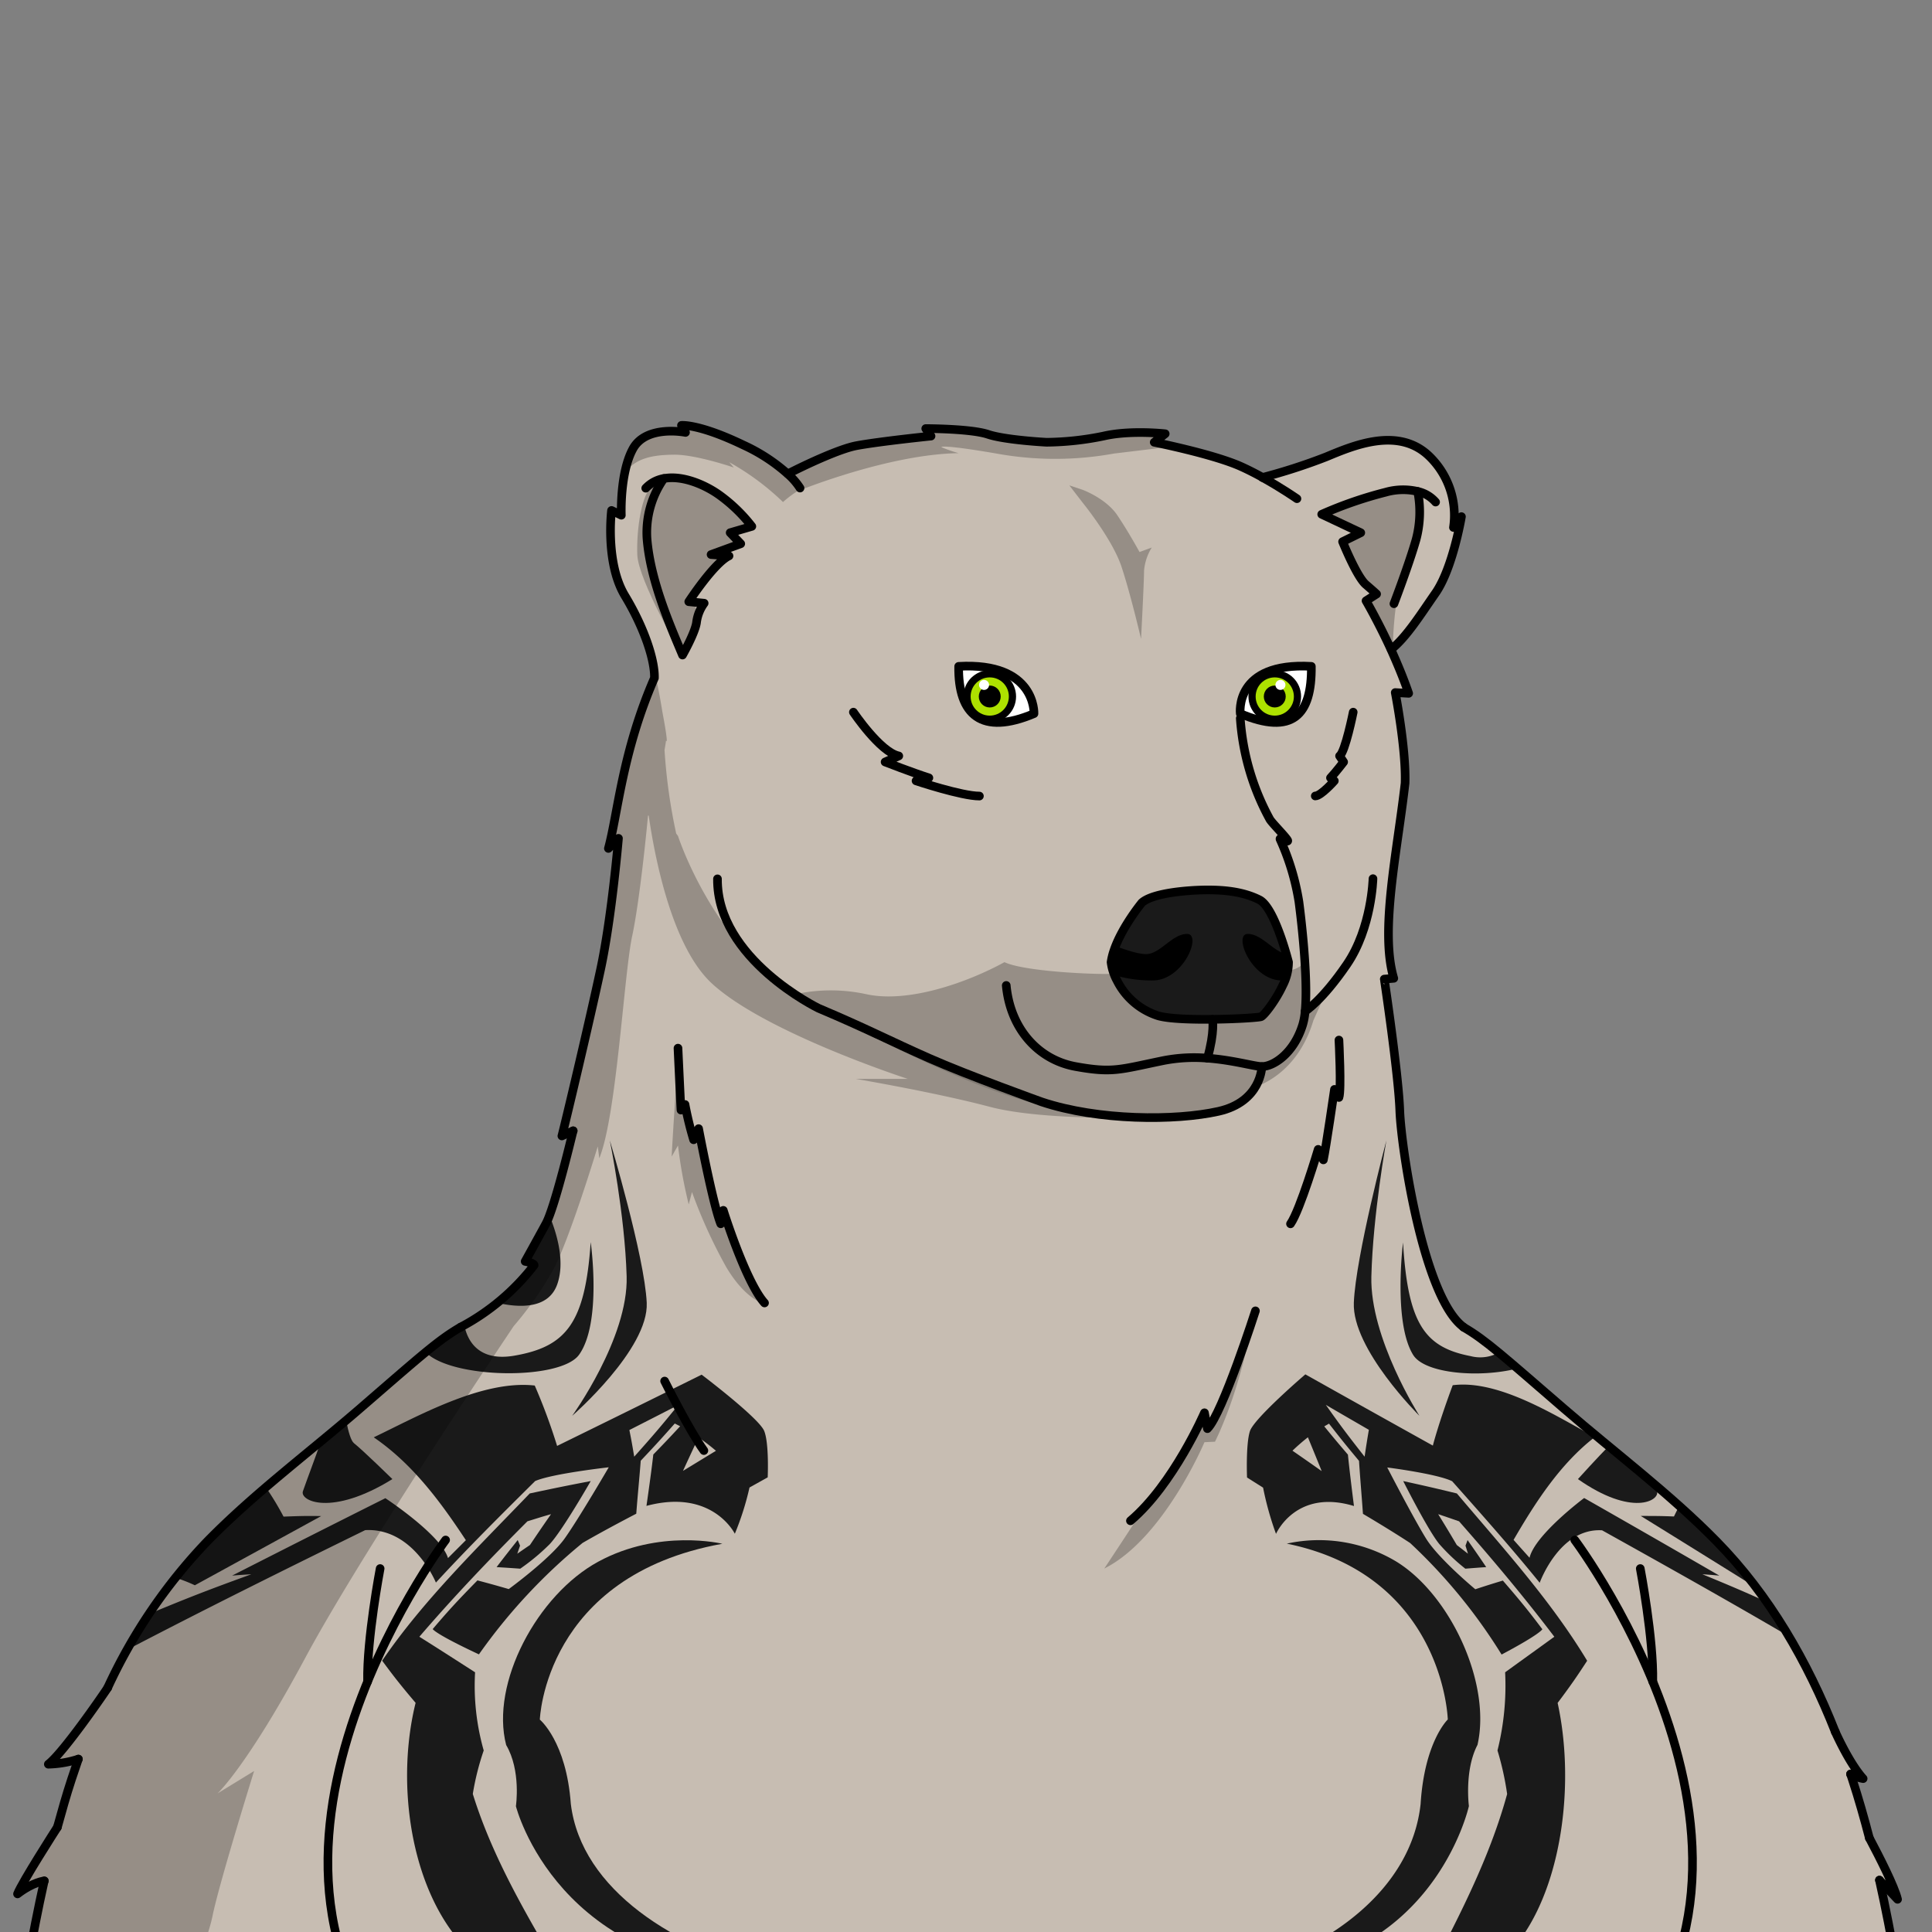 <svg xmlns="http://www.w3.org/2000/svg" viewBox="0 0 432 432">
  <rect x="0" y="0" width="432" height="432" fill="#808080" stroke="none"/>
  <defs>
    <style>.BUNTAI_BEAR_BODY_BEAR_BODY_53_cls-1{isolation:isolate;}.BUNTAI_BEAR_BODY_BEAR_BODY_53_cls-2{fill:#c7bdb2;}.BUNTAI_BEAR_BODY_BEAR_BODY_53_cls-3{fill:#1a1a1a;}.BUNTAI_BEAR_BODY_BEAR_BODY_53_cls-4{opacity:0.43;mix-blend-mode:multiply;}.BUNTAI_BEAR_BODY_BEAR_BODY_53_cls-5{opacity:0.57;}.BUNTAI_BEAR_BODY_BEAR_BODY_53_cls-6,.BUNTAI_BEAR_BODY_BEAR_BODY_53_cls-9{fill:none;stroke:#000;stroke-linecap:round;}.BUNTAI_BEAR_BODY_BEAR_BODY_53_cls-6{stroke-linejoin:round;stroke-width:1.93px;}.BUNTAI_BEAR_BODY_BEAR_BODY_53_cls-7{fill:#fff;}.BUNTAI_BEAR_BODY_BEAR_BODY_53_cls-8{fill:#ade100;}.BUNTAI_BEAR_BODY_BEAR_BODY_53_cls-9{stroke-miterlimit:10;stroke-width:1.61px;}</style>
  </defs>
  <g class="BUNTAI_BEAR_BODY_BEAR_BODY_53_cls-1">
    <g id="body">
      <path class="BUNTAI_BEAR_BODY_BEAR_BODY_53_cls-2" d="M420.29,420.6l4,4.3c-.68-2.84-4-9.43-6.3-13.69-1.15-4.44-2.41-8.85-3.83-13.21-.12-.38-.25-.76-.38-1.14a9.59,9.59,0,0,0,2.82,1c-3.14-3.5-6.23-10.47-6.23-10.47h0c-6.19-15.7-14.74-30.51-26.5-42.54-10.42-10.66-22.8-19.9-34.07-29.64-13.54-11.71-17.61-15.42-22.58-18.3-8.95-6.51-14-40-14.27-48.37S309.62,219,309.62,219l2.12-.18c-3.13-10.55.75-28.1,2.53-43.63.25-7.68-2.2-20.26-2.2-20.26l2.95.17c-1.18-3.44-2.58-6.78-3.92-9.74,3.41-2.7,6.61-7.83,9.92-12.58,3.88-5.56,5.8-17.1,5.8-17.1l-1.75,2.42a18.42,18.42,0,0,0-5.24-15.76c-7-7-17.33-2.47-23.29,0A128.91,128.91,0,0,1,282.38,107h0c-1.53-.85-3.16-1.69-4.78-2.42-6.17-2.8-19.46-5.45-19.46-5.45l2.45-1.9s-7.76-.88-13.76.51A65.76,65.76,0,0,1,234,99.08s-9.24-.48-13.07-1.77S207,96,207,96l1.18,1.68s-11.48,1.18-16.65,2.14c-3.9.72-11.77,4.45-15.36,6.3a39.51,39.51,0,0,0-9.86-6.41c-10-4.79-13.84-4.39-13.84-4.39l.9,1.57s-8.77-1.79-11.76,3.67S139,115.42,139,115.42l-2.19-1.06s-1.47,11.7,3,19.08,6.71,14.57,6.59,18.39c-7.2,16.55-8.16,30.28-10.29,38.1l2.25-2.25s-1.5,17.5-4,29.32-7.89,34.35-8.65,37.22l2.52-1.17c-.14.52-4.08,17.1-6.08,20.76s-4.64,8.43-4.64,8.43,1.87.33,2,.85A50.79,50.79,0,0,1,103,296.94c-5,2.88-9,6.59-22.58,18.3-11.27,9.74-23.65,19-34.07,29.64a119.81,119.81,0,0,0-22.24,32.71h0c-.29.43-9.7,14.3-13.25,17.06a23.88,23.88,0,0,0,6.72-1.14c-.52,1.49-1,3-1.51,4.47-1.16,3.57-2.21,7.16-3.18,10.77h0c-.27.41-7.88,12.27-8.91,14.9,3.5-2.68,6-2.91,6-2.91-2.76,12.39-4.8,25-6.83,37.5l80.74-.06h.25c77.32,0,192.89-.11,268.13-.08h.28c44.33,0,74.59.05,74.66.14C425.12,445.68,423.07,433.05,420.29,420.6ZM286.87,220.5c-1.6,3.46-4.19,6.76-4.85,7-1,.39-18.34,1.24-23.07-.22a15.53,15.53,0,0,1-9.13-7.83,11.47,11.47,0,0,1-1.34-4.16,14.35,14.35,0,0,1,.66-2.66c1.78-5.24,6.21-10.62,6.21-10.62,2.47-2.26,10.69-2.87,14.74-2.87s8.05.45,11.54,2.2c3,1.48,5.61,10.55,6.33,13.21.13.47.2.74.2.74A11.48,11.48,0,0,1,286.87,220.5Z" />
      <path class="BUNTAI_BEAR_BODY_BEAR_BODY_53_cls-3" d="M395,358.17c-4.55-2.08-8.35-3.7-14.34-6.16,1.53.1,2.29.16,3.79.3q-15.09-8.73-30.23-17.35s-11,8.21-12.21,13.36c-3.54-3.95-3.57-4-3.57-4,4.88-8.4,10.42-17,18.18-23-8.67-4.67-21.43-12.9-31.79-11.58-3.21,8.62-4.44,13.5-4.44,13.5q-14.26-7.93-28.51-15.93S280.44,317.1,279.49,320s-.65,10.37-.65,10.37l3.59,2.27a69.61,69.61,0,0,0,2.89,10.34s4.41-10.18,17.43-6.23c-1.06-8.31-1.35-11.49-1.35-11.49-2.13-2.49-3.19-3.75-5.29-6.32l1.06-.61c2.65,3.41,4,5.07,6.71,8.32.32,4.82.55,7.15.88,11.85,0,0,5.86,3.44,10.56,6.53a121.16,121.16,0,0,1,20.44,24.93c8.79-4.66,9.11-5.66,9.11-5.66-3.33-4.43-5.12-6.58-8.83-10.88-2.45.74-3.68,1.13-6.16,1.94,0,0-8.19-6.79-11-11.32s-8.69-15.91-8.69-15.91,11.21,1.42,14.52,3.08c6.64,7.47,13.28,14.94,19.57,22.7,0,0,4.41-12.31,13.95-11.73,14,7.8,27.94,15.61,41.75,23.69Q397.63,361.91,395,358.17ZM289,324.38a45,45,0,0,1,3.45-3c2.79,6.78,3.08,7.56,3.08,7.56C292.93,327.11,291.63,326.2,289,324.38Zm16.12,1.33c-3.52-4.49-5.28-6.78-8.66-11.58,3.84,2.24,5.77,3.35,9.62,5.58C305.67,322.13,305.48,323.33,305.13,325.71Z" />
      <path class="BUNTAI_BEAR_BODY_BEAR_BODY_53_cls-3" d="M325.76,333.94c-4.81-1.17-7.22-1.72-12-2.77,0,0,5.67,11.26,8.14,14.16a43.42,43.42,0,0,0,5.75,5.43c1.87-.15,2.8-.22,4.67-.35-1.63-2.42-2.47-3.62-4.17-6.05-.18.5-.27.75-.46,1.25l.55,1.8-2.5-1.94c-1.62-2.75-2.46-4.13-4.16-6.9,1.87.63,2.8.95,4.67,1.6,7.45,8.46,14.48,16.83,21.3,25.81-4.13,3-6.31,4.55-11,7.95a59.79,59.79,0,0,1-1.71,17.48,65.18,65.18,0,0,1,2.16,9.74c-4.69,17.1-13.46,32.32-21.45,48,8.74-4.7,19.74-8.73,25-16.37,9.05-13.19,11.46-35,7.74-52,3-4,4.29-5.88,6.6-9.43C346.72,357.8,335.91,345.94,325.76,333.94Z" />
      <path class="BUNTAI_BEAR_BODY_BEAR_BODY_53_cls-3" d="M352.83,330.73s4.61-5.11,6.9-7.36c3.45,2.86,6.93,5.71,10.34,8.62l.45,1.43C371.19,335.6,364.84,339.16,352.83,330.73Z" />
      <path class="BUNTAI_BEAR_BODY_BEAR_BODY_53_cls-3" d="M392.14,354.25c-.24.12-.35.19-.35.19q-12.44-7.76-24.91-15.47c3,0,4.49,0,7.42.12.43-.87.81-1.66,1.18-2.39,2.89,2.59,5.71,5.24,8.39,8A105.71,105.71,0,0,1,392.14,354.25Z" />
      <path class="BUNTAI_BEAR_BODY_BEAR_BODY_53_cls-3" d="M317.39,316.58s-11.1-17.35-10.75-31.15S310,255,310,255s-6.86,25.91-7.28,36.29S317.39,316.58,317.39,316.58Z" />
      <path class="BUNTAI_BEAR_BODY_BEAR_BODY_53_cls-3" d="M339.28,306c-8.37,2.14-20.61,1.19-23.27-3-4.54-7.23-2.29-25.17-2.29-25.17,1.09,18.18,4.85,23.42,15.11,25.4a8.54,8.54,0,0,0,6.22-.75C336.28,303.4,337.67,304.57,339.28,306Z" />
      <path class="BUNTAI_BEAR_BODY_BEAR_BODY_53_cls-3" d="M322.59,290.57a6.52,6.52,0,0,1-2.27-3.39,14,14,0,0,1-.62-3.69A55.91,55.91,0,0,0,322.59,290.57Z" />
      <path class="BUNTAI_BEAR_BODY_BEAR_BODY_53_cls-3" d="M317.65,403.39c-2.1,19.22-20.63,32.33-40.2,37.75,42.82,0,51-37.3,51-37.3s-1.05-8,1.92-13.68c3.15-13.76-6.11-33.61-18.17-41a33.57,33.57,0,0,0-24.47-4c35.13,7.17,36,39.32,36,39.32S318.52,389.41,317.65,403.39Z" />
      <path class="BUNTAI_BEAR_BODY_BEAR_BODY_53_cls-3" d="M170.89,320c-1.08-2.85-14-12.62-14-12.62q-16.14,8-32.32,15.93a131.69,131.69,0,0,0-5-13.5c-11.75-1.32-26.21,6.91-36,11.58,8.79,6,15.07,14.62,20.6,23,0,0,0,0-4,4C98.61,343.17,86.17,335,86.17,335Q69,343.6,51.9,352.31c1.7-.14,2.56-.2,4.3-.3-9.43,3.42-14.08,5.22-22.86,8.87q-2.6,3.89-4.88,8c17.56-9.17,35.38-18,53.2-26.74,10.82-.58,15.81,11.73,15.81,11.73,7.13-7.76,14.66-15.23,22.19-22.7,3.75-1.66,16.46-3.08,16.46-3.08s-6.63,11.37-9.85,15.91-12.51,11.32-12.51,11.32c-2.81-.81-4.21-1.2-7-1.94-4.21,4.3-6.24,6.45-10,10.88,0,0,.36,1,10.33,5.66A125.71,125.71,0,0,1,130.27,345c5.33-3.09,12-6.53,12-6.53.36-4.7.62-7,1-11.85,3.07-3.25,4.6-4.91,7.61-8.32l1.2.61c-2.38,2.57-3.58,3.83-6,6.32,0,0-.33,3.18-1.53,11.49,14.77-3.95,19.76,6.23,19.76,6.23a63,63,0,0,0,3.28-10.34l4.07-2.27S172,322.81,170.89,320Zm-29.07,5.76c-.4-2.38-.6-3.58-1.09-6,4.37-2.23,6.55-3.34,10.91-5.58C147.81,318.93,145.82,321.22,141.82,325.71Zm10.87,3.2s.34-.78,3.5-7.56a48.31,48.31,0,0,1,3.9,3C157.13,326.2,155.65,327.11,152.69,328.91Z" />
      <path class="BUNTAI_BEAR_BODY_BEAR_BODY_53_cls-3" d="M108.16,391.41a52.86,52.86,0,0,1-1.93-17.48c-5.3-3.4-7.77-5-12.46-7.95,7.73-9,15.71-17.35,24.16-25.81,2.11-.65,3.17-1,5.28-1.6-1.92,2.77-2.87,4.15-4.71,6.9-1.14.77-1.7,1.16-2.83,1.94.24-.72.37-1.08.62-1.8l-.53-1.25c-1.92,2.43-2.88,3.63-4.72,6.05,2.12.13,3.18.2,5.29.35a48,48,0,0,0,6.53-5.43c2.79-2.9,9.23-14.16,9.23-14.16-5.46,1.05-8.19,1.6-13.64,2.77-11.52,12-23.77,23.86-33,37.39,2.62,3.55,4.09,5.43,7.48,9.43-4.22,17.06-1.48,38.83,8.78,52,5.94,7.64,18.41,11.67,28.32,16.37-9.06-15.68-19-30.9-24.31-48A58.81,58.81,0,0,1,108.16,391.41Z" />
      <path class="BUNTAI_BEAR_BODY_BEAR_BODY_53_cls-3" d="M87.74,330.73c-13.61,8.43-20.81,4.87-20,2.69,1.24-3.52,2.68-7.24,4-11.08q2.85-2.35,5.66-4.72c.48,2.5,1.07,4.55,1.76,5.09C81.23,324.36,87.74,330.73,87.74,330.73Z" />
      <path class="BUNTAI_BEAR_BODY_BEAR_BODY_53_cls-3" d="M71.82,339q-14.13,7.74-28.25,15.47a35.36,35.36,0,0,0-4.34-1.69,106,106,0,0,1,7.08-8.06c4.13-4.23,8.58-8.24,13.14-12.14a63.54,63.54,0,0,1,3.95,6.54C66.73,339,68.41,338.93,71.82,339Z" />
      <path class="BUNTAI_BEAR_BODY_BEAR_BODY_53_cls-3" d="M127.94,316.58s17.14-14.9,16.67-25.27S136.36,255,136.36,255s3.37,16.6,3.76,30.41S127.94,316.58,127.94,316.58Z" />
      <path class="BUNTAI_BEAR_BODY_BEAR_BODY_53_cls-3" d="M129.49,302.91c-4.13,5.79-28.52,5.44-34.32-.56a57,57,0,0,1,7.79-5.6s.31-.14.86-.45c.6,3.08,2.85,8.25,11.14,6.84,11.62-2,15.89-7.22,17.12-25.4C132.08,277.74,134.64,295.68,129.49,302.91Z" />
      <path class="BUNTAI_BEAR_BODY_BEAR_BODY_53_cls-3" d="M124.6,287.18c-1.94,5.48-8.3,5.31-13.45,4.13a53.72,53.72,0,0,0,8.24-8.41c-.08-.52-2-.85-2-.85s2.62-4.72,4.64-8.43a16,16,0,0,0,.81-1.87C124.82,276.56,126.27,282.47,124.6,287.18Z" />
      <path class="BUNTAI_BEAR_BODY_BEAR_BODY_53_cls-3" d="M127.64,403.39c-1-14-6.93-18.88-6.93-18.88s1-32.15,40.81-39.32c0,0-14.07-3.42-27.74,4s-24.17,27.24-20.6,41c3.37,5.71,2.18,13.68,2.18,13.68s9.31,37.3,57.85,37.3C151,435.72,130,422.61,127.64,403.39Z" />
      <g class="BUNTAI_BEAR_BODY_BEAR_BODY_53_cls-4">
        <path class="BUNTAI_BEAR_BODY_BEAR_BODY_53_cls-5" d="M151.6,236.27s-1.24,18.24-1.41,22.34l1.41-2.47A107.73,107.73,0,0,0,154,269.31l.73-2.76a114,114,0,0,0,7.65,16.77c4.17,7,8,8,8,8l-8.1-19-2.14-2s-3.8-17.18-3.8-17.14-2.22.32-2.22.32l-.62-5.8-1.29-.67Z" />
        <path class="BUNTAI_BEAR_BODY_BEAR_BODY_53_cls-5" d="M148.7,106.82s9.23.79,13.76,4.81,5.09,5.82,5.09,5.82l-1.93.94-1.3,1.32v2.56l-3.59,1.83s2,1.32,1.73,1.37-6.57,5.76-7.59,7.79.64,1.61.64,1.61.2,5.38.08,5.83-2.42,4.73-2.42,4.73l-.73,1s-9.73-16.65-9.94-22.39,1-13.87,3.47-15.48l2.47-1.6Z" />
        <path class="BUNTAI_BEAR_BODY_BEAR_BODY_53_cls-5" d="M179.06,109.55s19.78-8,35.31-8.22a31,31,0,0,1-3.88-1.35s-.26-.76,13.33,1.61a73.17,73.17,0,0,0,25.24-.17l12.83-1.55-3.29-3s-7,.44-14.62,1.21-11.12,1.69-18.22-.51A34.37,34.37,0,0,0,212.94,96s-4.48,0-4.73-.1-.68,1.54-.68,1.54a138,138,0,0,0-16,2.2c-6.93,1.51-15.36,5.65-15.36,5.65l1.09,2.36Z" />
        <path class="BUNTAI_BEAR_BODY_BEAR_BODY_53_cls-5" d="M296.68,221.49s-2,4.43-3,6.68c-3.69,12.38-13,14.83-13,14.83l1.68-4.33s6-.82,7.77-6.11a36.61,36.61,0,0,0,2-8.33S294.54,224.86,296.68,221.49Z" />
        <path class="BUNTAI_BEAR_BODY_BEAR_BODY_53_cls-5" d="M291.75,215.09A5.22,5.22,0,0,1,288,217c-12.3,2.72-17.32,2.84-38.92.67-.79.37-19.5-.19-24.48-2.53-8.52,4.67-21.52,9.14-30.72,7.2a37.49,37.49,0,0,0-16.21,0s38.1,22.09,57.79,25.24,35,3.26,40.62-.31,6-7.95,6-7.95,2.7-.58,6.06-5S292,221.49,292,221.49Z" />
        <path class="BUNTAI_BEAR_BODY_BEAR_BODY_53_cls-5" d="M242.14,112.47s6.58,8.11,8.61,14.19,4.39,16.2,4.39,16.2.67-12.66.67-15.19a11.62,11.62,0,0,1,1.73-5.24l-2.74,1s-2.49-4.56-5-8.27-7.7-5.63-7.7-5.63l-3-1Z" />
        <path class="BUNTAI_BEAR_BODY_BEAR_BODY_53_cls-5" d="M178.75,108.72v.83a24.52,24.52,0,0,0-3.67,2.71,57.45,57.45,0,0,0-12-8.9l1,1.18s-8.48-2.91-13.33-2.87-8.59.77-11,4c2.46-7,3.18-8.63,7.53-9.31s5.36-.4,5.36-.4l1-1.37a77,77,0,0,1,14,5.69A41.75,41.75,0,0,1,178.75,108.72Z" />
        <path class="BUNTAI_BEAR_BODY_BEAR_BODY_53_cls-5" d="M317.45,110.28s-7.66-2.09-14.62,1.22l-7,3.3,7.44,3.81-3.37,2.76s3.39,8,4.62,9.11a12,12,0,0,0,2.81,1.84l-1.69,3.06,5.8,8.89s.22-9,1.63-13S319.83,117.93,317.45,110.28Z" />
        <path class="BUNTAI_BEAR_BODY_BEAR_BODY_53_cls-5" d="M270.11,318.32l-1.75-1.41-1.61,3.6c-1.62,3.61-12.29,18.74-12.29,18.74s-2.47,3.83-7.54,11.48c13.28-6.64,22.4-28.25,22.4-28.25l2.36-.11c6-12.38,8.46-27.48,8.46-27.48s-2.15,5.76-4.29,11.57A84.06,84.06,0,0,1,270.11,318.32Z" />
        <path class="BUNTAI_BEAR_BODY_BEAR_BODY_53_cls-5" d="M257.54,249.84s-12.87.06-23.76-3.41a309.28,309.28,0,0,1-36.55-14.52c-11.64-5.57-20.59-9.54-26.27-14.88-13.62-12.27-19.36-30.11-19.36-30.11l-.4-.54a124.52,124.52,0,0,1-2.61-18.68c.16-.84.34-2.1.34-2.1s.7,1.63-.82-6.42a120.15,120.15,0,0,0-2.7-12.72l.72,4.63a137.83,137.83,0,0,0-6,17.65,115.1,115.1,0,0,0-3.8,20l1.92-.48s-1,11.61-2.61,22.24a168.15,168.15,0,0,1-5,21.59l-4.35,21.67,1.73-1s-.26,1.14-2.87,10.38a106.58,106.58,0,0,1-8,19l1.92,1.3a96,96,0,0,1-16.67,14.1l-1.86.64L98.32,300c-.43.24-.86.48-1.3.71l.29.14c-6.14,5.16-20.17,17-33.68,28.42-18,15.24-32.56,32.62-39.94,48.71A53.25,53.25,0,0,1,10.8,393.89l6.41.35-4.38,14.34C7.64,417.79,4.63,423,4.63,423l4.77-2.29-2.82,16.5L3.92,458H44.35l1-18.23L41,444.22s5-8.39,6.53-15.85S56.82,396,56.82,396l-8.16,5s6.64-6.14,19.58-30.26,46.62-74.21,46.62-74.21a76.68,76.68,0,0,0,8.55-12.12c3.57-6,10.25-28.06,10.25-28.06L134,259c3.88-9.46,5.5-41,7.36-49.72s3.54-26.92,3.54-26.92l.15,0c1.38,9.53,5.24,29.41,14.2,37.61,12,11,43.72,21.27,43.72,21.27H191.33s17.72,3,30,6.25S257.54,249.84,257.54,249.84Z" />
      </g>
      <path class="BUNTAI_BEAR_BODY_BEAR_BODY_53_cls-3" d="M288.12,215.12a11.48,11.48,0,0,1-1.29,5.19c-1.6,3.46-4.19,6.76-4.85,7-1,.39-18.34,1.24-23.07-.22a15.53,15.53,0,0,1-9.13-7.83,11.47,11.47,0,0,1-1.34-4.16,14.35,14.35,0,0,1,.66-2.66c1.78-5.24,6.21-10.62,6.21-10.62,2.47-2.26,10.69-2.87,14.74-2.87s8.05.45,11.54,2.2c3,1.48,5.61,10.55,6.33,13.21C288.05,214.85,288.12,215.12,288.12,215.12Z" />
      <path class="BUNTAI_BEAR_BODY_BEAR_BODY_53_cls-6" d="M282.33,106.76c-1.53-.85-3.16-1.69-4.78-2.42-6.17-2.8-19.46-5.45-19.46-5.45l2.45-1.9s-7.76-.88-13.76.51A65.76,65.76,0,0,1,234,98.89s-9.24-.48-13.07-1.77S207,95.83,207,95.83l1.18,1.68s-11.48,1.18-16.65,2.14c-3.9.72-11.77,4.45-15.36,6.3" />
      <path class="BUNTAI_BEAR_BODY_BEAR_BODY_53_cls-6" d="M290,111.51s-3.42-2.38-7.7-4.75" />
      <path class="BUNTAI_BEAR_BODY_BEAR_BODY_53_cls-6" d="M311.06,145.2c3.41-2.7,6.61-7.83,9.92-12.58,3.88-5.56,5.8-17.1,5.8-17.1L325,117.94a18.42,18.42,0,0,0-5.24-15.76c-7-7-17.33-2.47-23.29,0a128.91,128.91,0,0,1-14.16,4.58h0" />
      <path class="BUNTAI_BEAR_BODY_BEAR_BODY_53_cls-6" d="M321,112.26a7.39,7.39,0,0,0-4-2.37h0a14.25,14.25,0,0,0-7.17.17A89.3,89.3,0,0,0,295.54,115l8.73,4.12-4.06,2s3.15,7.82,5.18,9.57,2.42,2.14,2.42,2.14l-2.36,1.51s2.7,4.6,5.61,10.95c1.34,3,2.74,6.3,3.92,9.74l-3-.17s2.45,12.58,2.2,20.26c-1.78,15.53-5.66,33.08-2.53,43.63l-2.12.18S312.69,240,313,248.38s5.32,41.86,14.27,48.37" />
      <path class="BUNTAI_BEAR_BODY_BEAR_BODY_53_cls-6" d="M103,296.75a50.79,50.79,0,0,0,16.43-13.85c-.08-.52-2-.85-2-.85s2.62-4.72,4.64-8.43,5.94-20.24,6.08-20.76" />
      <path class="BUNTAI_BEAR_BODY_BEAR_BODY_53_cls-6" d="M128.17,252.85h0L125.64,254c.76-2.87,6.12-25.41,8.65-37.22s4-29.32,4-29.32l-2.25,2.25c2.13-7.82,3.09-21.55,10.29-38.1.12-3.82-2.13-11-6.59-18.39s-3-19.08-3-19.08l2.19,1.06s-.39-9.39,2.59-14.84,11.76-3.67,11.76-3.67l-.9-1.57s3.88-.4,13.84,4.39a39.51,39.51,0,0,1,9.86,6.41,15,15,0,0,1,2.81,3.21" />
      <path class="BUNTAI_BEAR_BODY_BEAR_BODY_53_cls-6" d="M148.44,107a21.06,21.06,0,0,0-3.77,13.42c.74,9.4,5.18,19.48,7.94,26.05,0,0,2.93-5.16,3.15-7.42a9.24,9.24,0,0,1,1.69-4.17l-3.44-.34s5.64-8.66,9-10.24L159,124l6.63-2.42-2.36-2.47,4.84-1.41a35.49,35.49,0,0,0-7.14-6.93C157.84,108.49,152.69,106.19,148.44,107Z" />
      <path class="BUNTAI_BEAR_BODY_BEAR_BODY_53_cls-6" d="M144.39,109.16a7.29,7.29,0,0,1,4.05-2.17" />
      <path class="BUNTAI_BEAR_BODY_BEAR_BODY_53_cls-6" d="M317,109.89a23.84,23.84,0,0,1-.36,10.75c-1.57,5.51-4.95,14.35-4.95,14.35" />
      <path class="BUNTAI_BEAR_BODY_BEAR_BODY_53_cls-6" d="M277.33,160.62a54.65,54.65,0,0,0,6.58,22.53c.43.8,3.55,3.9,4,4.75.34.68-2-.92-1.66-.2a54.51,54.51,0,0,1,4.19,13.92s2.2,16.13,1.39,24.49a15.12,15.12,0,0,1-.54,3c-2,6.5-6.59,9.37-9.12,9.37-1.66,0-6.37-1.44-12.17-1.87a36,36,0,0,0-9.78.52c-9.79,2-11.34,2.87-19.72,1.35S225.9,230,225,220.35" />
      <path class="BUNTAI_BEAR_BODY_BEAR_BODY_53_cls-6" d="M307,196.47s-.26,11-5.83,19.16-9.33,10.48-9.33,10.48" />
      <path class="BUNTAI_BEAR_BODY_BEAR_BODY_53_cls-6" d="M282.15,238.5s-.09,7.85-9.71,10-26.84,2.11-39.5-2.11c0,0-16.46-5.91-25.24-9.79s-13.84-6.58-24.65-11.14c0,0-22.79-11-22.62-28.95" />
      <path class="BUNTAI_BEAR_BODY_BEAR_BODY_53_cls-6" d="M151.6,234.37s.56,12.15.67,13.84l.9-1.24a74.67,74.67,0,0,0,1.92,7.88l1.12-2.48s3.15,16.77,4.95,21.27l.57-3s5,16,9.22,20.7" />
      <path class="BUNTAI_BEAR_BODY_BEAR_BODY_53_cls-6" d="M299.39,232.56s.58,11.26,0,12.84l-1-1.81s-1.92,13.17-2.48,15.76L294.75,257s-4.05,13.62-6.19,16.65" />
      <path class="BUNTAI_BEAR_BODY_BEAR_BODY_53_cls-6" d="M148.61,308.81s5.58,11.15,8.78,15.54" />
      <path class="BUNTAI_BEAR_BODY_BEAR_BODY_53_cls-6" d="M249.78,219.28a15.53,15.53,0,0,0,9.13,7.83c4.73,1.46,22.06.61,23.07.22.66-.26,3.25-3.56,4.85-7a11.48,11.48,0,0,0,1.29-5.19s-.07-.27-.2-.74c-.72-2.66-3.37-11.73-6.33-13.21-3.49-1.75-7.49-2.2-11.54-2.2s-12.27.61-14.74,2.87c0,0-4.43,5.38-6.21,10.62a14.35,14.35,0,0,0-.66,2.66A11.47,11.47,0,0,0,249.78,219.28Z" />
      <path class="BUNTAI_BEAR_BODY_BEAR_BODY_53_cls-6" d="M271.12,227.93s.54,2.76-1.14,8.7h0" />
      <path class="BUNTAI_BEAR_BODY_BEAR_BODY_53_cls-6" d="M280.72,293.11s-7.37,23-10.74,26.34l-.66-3.55s-6.92,16-16.55,24.15" />
      <path class="BUNTAI_BEAR_BODY_BEAR_BODY_53_cls-6" d="M190.82,159.24s6,8.95,10.15,9.79l-3.06,1.35s6.08,2.37,9.79,3.55l-2.87.67S215,178,219,178" />
      <path class="BUNTAI_BEAR_BODY_BEAR_BODY_53_cls-6" d="M302.58,159.24s-1.79,8.95-3.05,9.79l.91,1.35s-1.82,2.37-2.94,3.55l.86.67s-3,3.38-4.26,3.38" />
      <path class="BUNTAI_BEAR_BODY_BEAR_BODY_53_cls-6" d="M12.83,408.58c1-3.61,2-7.2,3.18-10.77.49-1.49,1-3,1.51-4.47" />
      <path class="BUNTAI_BEAR_BODY_BEAR_BODY_53_cls-6" d="M24.07,377.4a119.81,119.81,0,0,1,22.24-32.71c10.42-10.66,22.8-19.9,34.07-29.64C93.92,303.34,98,299.63,103,296.75" />
      <path class="BUNTAI_BEAR_BODY_BEAR_BODY_53_cls-6" d="M413.79,396.67c.13.38.26.76.38,1.14,1.42,4.36,2.68,8.77,3.83,13.21" />
      <path class="BUNTAI_BEAR_BODY_BEAR_BODY_53_cls-6" d="M420.25,420.41c2.78,12.45,4.83,25.08,6.87,37.67-.07-.09-30.33-.13-74.66-.14h-.28c-75.24,0-190.81,0-268.13.08H83.8l-80.74.06c2-12.54,4.07-25.11,6.83-37.5" />
      <path class="BUNTAI_BEAR_BODY_BEAR_BODY_53_cls-6" d="M327.22,296.75c5,2.88,9,6.59,22.58,18.3,11.27,9.74,23.65,19,34.07,29.64,11.76,12,20.31,26.84,26.5,42.54" />
      <path class="BUNTAI_BEAR_BODY_BEAR_BODY_53_cls-6" d="M17.53,393.34h0a23.88,23.88,0,0,1-6.72,1.14c3.55-2.76,13-16.63,13.25-17.06h0" />
      <path class="BUNTAI_BEAR_BODY_BEAR_BODY_53_cls-6" d="M12.83,408.58h0c-.27.41-7.88,12.27-8.91,14.9,3.5-2.68,6-2.91,6-2.91" />
      <path class="BUNTAI_BEAR_BODY_BEAR_BODY_53_cls-6" d="M410.37,387.23h0s3.09,7,6.23,10.47a9.59,9.59,0,0,1-2.82-1" />
      <path class="BUNTAI_BEAR_BODY_BEAR_BODY_53_cls-6" d="M418,411c2.26,4.26,5.62,10.85,6.3,13.69l-4.05-4.3" />
      <path class="BUNTAI_BEAR_BODY_BEAR_BODY_53_cls-6" d="M99.64,344.35S42.32,420.72,96.85,467c26.56,22.26,83.29,5.67,83.29,5.67" />
      <path class="BUNTAI_BEAR_BODY_BEAR_BODY_53_cls-6" d="M85,350.73s-3,15.7-2.81,25.29" />
      <path class="BUNTAI_BEAR_BODY_BEAR_BODY_53_cls-6" d="M352.12,344.35s57.33,76.37,2.8,122.63c-26.56,22.26-83.29,5.67-83.29,5.67" />
      <path class="BUNTAI_BEAR_BODY_BEAR_BODY_53_cls-6" d="M366.77,350.73s3,15.7,2.8,25.29" />
      <path class="BUNTAI_BEAR_BODY_BEAR_BODY_53_cls-7" d="M277.56,159.51S276.1,147.89,293.44,149C293.58,159.85,289.26,164.46,277.56,159.51Z" />
      <path class="BUNTAI_BEAR_BODY_BEAR_BODY_53_cls-6" d="M277.33,159.57S275.88,148,293.22,149C293.36,159.91,289,164.51,277.33,159.57Z" />
      <path class="BUNTAI_BEAR_BODY_BEAR_BODY_53_cls-8" d="M283.74,150.83a5.07,5.07,0,1,0,6.2,3.61A5.07,5.07,0,0,0,283.74,150.83Z" />
      <circle cx="285.04" cy="155.74" r="2.45" />
      <circle class="BUNTAI_BEAR_BODY_BEAR_BODY_53_cls-7" cx="286.31" cy="153.15" r="1.12" />
      <circle class="BUNTAI_BEAR_BODY_BEAR_BODY_53_cls-9" cx="285.04" cy="155.74" r="5.08" />
      <path class="BUNTAI_BEAR_BODY_BEAR_BODY_53_cls-7" d="M231,159.51s.5-11.62-16.84-10.56C214,159.85,219.28,164.46,231,159.51Z" />
      <path class="BUNTAI_BEAR_BODY_BEAR_BODY_53_cls-6" d="M231.2,159.57S231.7,148,214.36,149C214.21,159.91,219.5,164.51,231.2,159.57Z" />
      <path class="BUNTAI_BEAR_BODY_BEAR_BODY_53_cls-8" d="M222.61,150.83a5.07,5.07,0,1,1-6.21,3.61A5.07,5.07,0,0,1,222.61,150.83Z" />
      <circle cx="221.31" cy="155.74" r="2.45" />
      <circle class="BUNTAI_BEAR_BODY_BEAR_BODY_53_cls-7" cx="220.04" cy="153.15" r="1.12" />
      <circle class="BUNTAI_BEAR_BODY_BEAR_BODY_53_cls-9" cx="221.31" cy="155.74" r="5.08" />
      <path d="M265.43,208.83c-3.37,0-6,4.51-9.16,4.51-1.84,0-4.92-1.05-7.17-1.93a14.45,14.45,0,0,0-.66,2.65,11.5,11.5,0,0,0,1.34,4.17,29.91,29.91,0,0,0,8.12,1C264.71,219.08,268.82,208.83,265.43,208.83Z" />
      <path d="M288.12,214.06s-.07-.27-.2-.73c-3-.22-5.64-4.5-8.92-4.5s.72,10.25,7.53,10.41h.3A11.45,11.45,0,0,0,288.12,214.06Z" />
    </g>
  </g>
</svg>